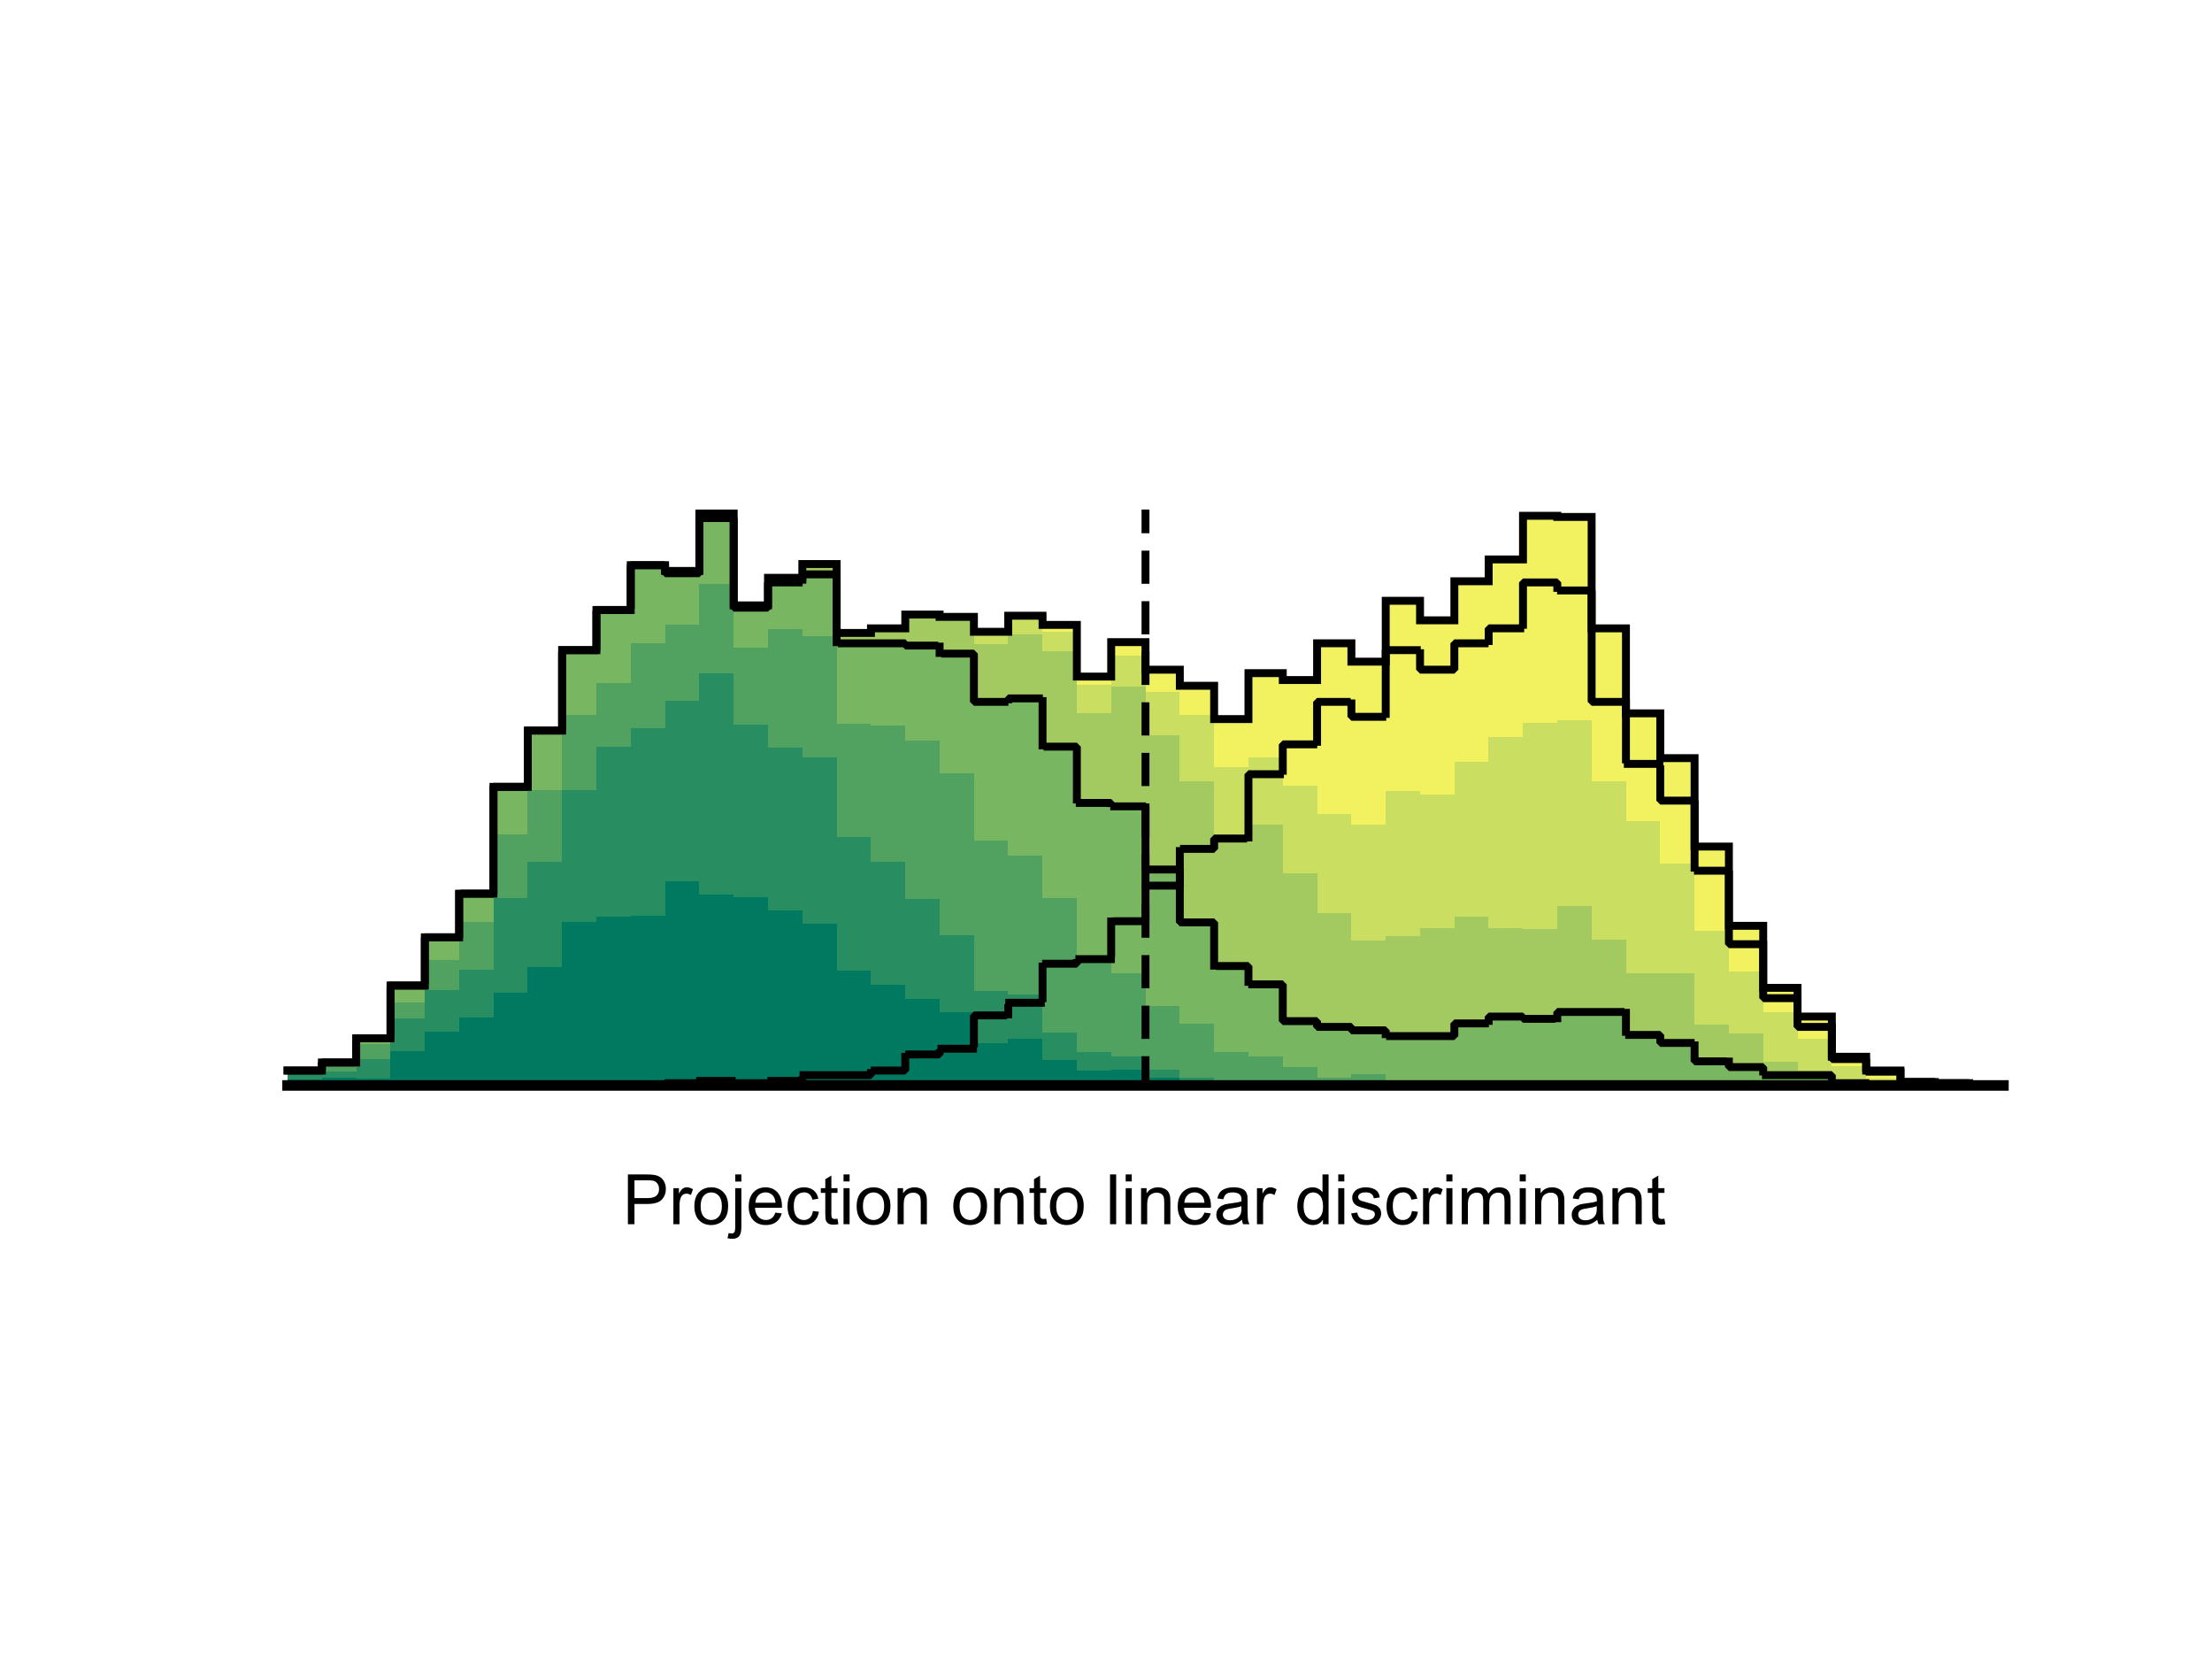 <?xml version="1.0"?>
<!DOCTYPE svg PUBLIC '-//W3C//DTD SVG 1.0//EN'
          'http://www.w3.org/TR/2001/REC-SVG-20010904/DTD/svg10.dtd'>
<svg xmlns:xlink="http://www.w3.org/1999/xlink" style="fill-opacity:1; color-rendering:auto; color-interpolation:auto; text-rendering:auto; stroke:black; stroke-linecap:square; stroke-miterlimit:10; shape-rendering:auto; stroke-opacity:1; fill:black; stroke-dasharray:none; font-weight:normal; stroke-width:1; font-family:'Dialog'; font-style:normal; stroke-linejoin:miter; font-size:12px; stroke-dashoffset:0; image-rendering:auto;" width="700" height="525" xmlns="http://www.w3.org/2000/svg"
><rect width="100%" height="100%" fill="#333333" stroke="none"/><!--Generated by the Batik Graphics2D SVG Generator--><defs id="genericDefs"
  /><g
  ><defs id="defs1"
    ><clipPath clipPathUnits="userSpaceOnUse" id="clipPath1"
      ><path d="M0 0 L700 0 L700 525 L0 525 L0 0 Z"
      /></clipPath
    ></defs
    ><g style="fill:white; stroke:white;"
    ><rect x="0" y="0" width="700" style="clip-path:url(#clipPath1); stroke:none;" height="525"
    /></g
    ><g style="fill:white; text-rendering:optimizeSpeed; color-rendering:optimizeSpeed; image-rendering:optimizeSpeed; shape-rendering:crispEdges; stroke:white; color-interpolation:sRGB;"
    ><rect x="0" width="700" height="525" y="0" style="stroke:none;"
      /><path d="M101.86 343.5 L101.86 338.775 L91 338.775 L91 343.5 ZM112.72 343.5 L112.72 336.231 L101.86 336.231 L101.86 343.5 ZM123.58 343.5 L123.58 328.598 L112.72 328.598 L112.72 343.5 ZM134.44 343.5 L134.44 311.88 L123.58 311.88 L123.58 343.5 ZM145.3 343.5 L145.3 296.615 L134.44 296.615 L134.44 343.5 ZM156.16 343.5 L156.16 282.803 L145.3 282.803 L145.3 343.5 ZM167.02 343.5 L167.02 249.002 L156.16 249.002 L156.16 343.5 ZM177.88 343.5 L177.88 231.193 L167.02 231.193 L167.02 343.5 ZM188.74 343.5 L188.74 205.751 L177.88 205.751 L177.88 343.5 ZM199.6 343.5 L199.6 193.03 L188.74 193.03 L188.74 343.5 ZM210.46 343.5 L210.46 178.855 L199.6 178.855 L199.6 343.5 ZM221.32 343.5 L221.32 180.673 L210.46 180.673 L210.46 343.5 ZM232.18 343.5 L232.18 162.5 L221.32 162.5 L221.32 343.5 ZM243.04 343.5 L243.04 191.576 L232.18 191.576 L232.18 343.5 ZM253.9 343.5 L253.9 182.853 L243.04 182.853 L243.04 343.5 ZM264.76 343.5 L264.76 178.492 L253.9 178.492 L253.9 343.5 ZM275.62 343.5 L275.62 200.299 L264.76 200.299 L264.76 343.5 ZM286.48 343.5 L286.48 198.845 L275.62 198.845 L275.62 343.5 ZM297.34 343.5 L297.34 194.484 L286.48 194.484 L286.48 343.5 ZM308.2 343.5 L308.2 195.211 L297.34 195.211 L297.34 343.5 ZM319.06 343.5 L319.06 199.936 L308.2 199.936 L308.2 343.5 ZM329.92 343.5 L329.92 194.847 L319.06 194.847 L319.06 343.5 ZM340.78 343.5 L340.78 197.755 L329.92 197.755 L329.92 343.5 ZM351.64 343.5 L351.64 214.11 L340.78 214.11 L340.78 343.5 ZM362.5 343.5 L362.5 203.207 L351.64 203.207 L351.64 343.5 ZM373.36 343.5 L373.36 211.93 L362.5 211.93 L362.5 343.5 ZM384.22 343.5 L384.22 217.018 L373.36 217.018 L373.36 343.5 ZM395.08 343.5 L395.08 227.558 L384.22 227.558 L384.22 343.5 ZM405.94 343.5 L405.94 213.02 L395.08 213.02 L395.08 343.5 ZM416.8 343.5 L416.8 215.201 L405.94 215.201 L405.94 343.5 ZM427.66 343.5 L427.66 203.57 L416.8 203.57 L416.8 343.5 ZM438.52 343.5 L438.52 209.386 L427.66 209.386 L427.66 343.5 ZM449.38 343.5 L449.38 190.123 L438.52 190.123 L438.52 343.5 ZM460.24 343.5 L460.24 196.301 L449.38 196.301 L449.38 343.5 ZM471.1 343.5 L471.1 183.944 L460.24 183.944 L460.24 343.5 ZM481.96 343.5 L481.96 177.038 L471.1 177.038 L471.1 343.5 ZM492.82 343.5 L492.82 163.227 L481.96 163.227 L481.96 343.5 ZM503.68 343.5 L503.68 163.59 L492.82 163.59 L492.82 343.5 ZM514.54 343.5 L514.54 198.845 L503.68 198.845 L503.68 343.5 ZM525.4 343.5 L525.4 225.741 L514.54 225.741 L514.54 343.5 ZM536.26 343.5 L536.26 239.916 L525.4 239.916 L525.4 343.5 ZM547.12 343.5 L547.12 267.902 L536.26 267.902 L536.26 343.5 ZM557.98 343.5 L557.98 292.98 L547.12 292.98 L547.12 343.5 ZM568.84 343.5 L568.84 312.606 L557.98 312.606 L557.98 343.5 ZM579.7 343.5 L579.7 321.693 L568.84 321.693 L568.84 343.5 ZM590.56 343.5 L590.56 334.414 L579.7 334.414 L579.7 343.5 ZM601.42 343.5 L601.42 338.775 L590.56 338.775 L590.56 343.5 ZM612.28 343.5 L612.28 342.41 L601.42 342.41 L601.42 343.5 ZM623.14 343.5 L623.14 342.773 L612.28 342.773 L612.28 343.5 Z" style="fill:rgb(242,242,97); stroke:none;"
      /><path d="M101.86 343.5 L101.86 338.775 L91 338.775 L91 343.5 ZM112.72 343.5 L112.72 336.231 L101.86 336.231 L101.86 343.5 ZM123.58 343.5 L123.58 328.598 L112.72 328.598 L112.72 343.5 ZM134.44 343.5 L134.44 311.88 L123.58 311.88 L123.58 343.5 ZM145.3 343.5 L145.3 296.615 L134.44 296.615 L134.44 343.5 ZM156.16 343.5 L156.16 282.803 L145.3 282.803 L145.3 343.5 ZM167.02 343.5 L167.02 249.002 L156.16 249.002 L156.16 343.5 ZM177.88 343.5 L177.88 231.193 L167.02 231.193 L167.02 343.5 ZM188.74 343.5 L188.74 205.751 L177.88 205.751 L177.88 343.5 ZM199.6 343.5 L199.6 193.03 L188.74 193.03 L188.74 343.5 ZM210.46 343.5 L210.46 178.855 L199.6 178.855 L199.6 343.5 ZM221.32 343.5 L221.32 180.673 L210.46 180.673 L210.46 343.5 ZM232.18 343.5 L232.18 162.5 L221.32 162.5 L221.32 343.5 ZM243.04 343.5 L243.04 191.576 L232.18 191.576 L232.18 343.5 ZM253.9 343.5 L253.9 182.853 L243.04 182.853 L243.04 343.5 ZM264.76 343.5 L264.76 178.492 L253.9 178.492 L253.9 343.5 ZM275.62 343.5 L275.62 200.299 L264.76 200.299 L264.76 343.5 ZM286.48 343.5 L286.48 198.845 L275.62 198.845 L275.62 343.5 ZM297.34 343.5 L297.34 194.484 L286.48 194.484 L286.48 343.5 ZM308.2 343.5 L308.2 195.211 L297.34 195.211 L297.34 343.5 ZM319.06 343.5 L319.06 200.663 L308.2 200.663 L308.2 343.5 ZM329.92 343.5 L329.92 195.211 L319.06 195.211 L319.06 343.5 ZM340.78 343.5 L340.78 199.936 L329.92 199.936 L329.92 343.5 ZM351.64 343.5 L351.64 216.655 L340.78 216.655 L340.78 343.5 ZM362.5 343.5 L362.5 207.568 L351.64 207.568 L351.64 343.5 ZM373.36 343.5 L373.36 218.835 L362.5 218.835 L362.5 343.5 ZM384.22 343.5 L384.22 226.104 L373.36 226.104 L373.36 343.5 ZM395.08 343.5 L395.08 242.823 L384.22 242.823 L384.22 343.5 ZM405.94 343.5 L405.94 239.552 L395.08 239.552 L395.08 343.5 ZM416.8 343.5 L416.8 248.638 L405.94 248.638 L405.94 343.5 ZM427.66 343.5 L427.66 257.725 L416.8 257.725 L416.8 343.5 ZM438.52 343.5 L438.52 260.996 L427.66 260.996 L427.66 343.5 ZM449.38 343.5 L449.38 250.456 L438.52 250.456 L438.52 343.5 ZM460.24 343.5 L460.24 251.546 L449.38 251.546 L449.38 343.5 ZM471.1 343.5 L471.1 241.006 L460.24 241.006 L460.24 343.5 ZM481.96 343.5 L481.96 233.374 L471.1 233.374 L471.1 343.5 ZM492.82 343.5 L492.82 228.649 L481.96 228.649 L481.96 343.5 ZM503.68 343.5 L503.68 227.922 L492.82 227.922 L492.82 343.5 ZM514.54 343.5 L514.54 247.185 L503.68 247.185 L503.68 343.5 ZM525.4 343.5 L525.4 259.906 L514.54 259.906 L514.54 343.5 ZM536.26 343.5 L536.26 273.353 L525.4 273.353 L525.4 343.5 ZM547.12 343.5 L547.12 294.434 L536.26 294.434 L536.26 343.5 ZM557.98 343.5 L557.98 307.518 L547.12 307.518 L547.12 343.5 ZM568.84 343.5 L568.84 320.239 L557.98 320.239 L557.98 343.5 ZM579.7 343.5 L579.7 328.598 L568.84 328.598 L568.84 343.5 ZM590.56 343.5 L590.56 337.321 L579.7 337.321 L579.7 343.5 ZM601.42 343.5 L601.42 341.319 L590.56 341.319 L590.56 343.5 ZM612.28 343.5 L612.28 343.137 L601.42 343.137 L601.42 343.5 Z" style="fill:rgb(202,222,97); stroke:none;"
      /><path d="M101.86 343.5 L101.86 338.775 L91 338.775 L91 343.5 ZM112.72 343.5 L112.72 336.231 L101.86 336.231 L101.86 343.5 ZM123.58 343.5 L123.58 328.598 L112.72 328.598 L112.72 343.5 ZM134.44 343.5 L134.44 311.88 L123.58 311.88 L123.58 343.5 ZM145.3 343.5 L145.3 296.615 L134.44 296.615 L134.44 343.5 ZM156.16 343.5 L156.16 282.803 L145.3 282.803 L145.3 343.5 ZM167.02 343.5 L167.02 249.002 L156.16 249.002 L156.16 343.5 ZM177.88 343.5 L177.88 231.193 L167.02 231.193 L167.02 343.5 ZM188.74 343.5 L188.74 205.751 L177.88 205.751 L177.88 343.5 ZM199.6 343.5 L199.6 193.03 L188.74 193.03 L188.74 343.5 ZM210.46 343.5 L210.46 178.855 L199.6 178.855 L199.6 343.5 ZM221.32 343.5 L221.32 180.673 L210.46 180.673 L210.46 343.5 ZM232.18 343.5 L232.18 162.5 L221.32 162.5 L221.32 343.5 ZM243.04 343.5 L243.04 191.576 L232.18 191.576 L232.18 343.5 ZM253.9 343.5 L253.9 182.853 L243.04 182.853 L243.04 343.5 ZM264.76 343.5 L264.76 178.492 L253.9 178.492 L253.9 343.5 ZM275.62 343.5 L275.62 200.299 L264.76 200.299 L264.76 343.5 ZM286.48 343.5 L286.48 198.845 L275.62 198.845 L275.62 343.5 ZM297.34 343.5 L297.34 195.211 L286.48 195.211 L286.48 343.5 ZM308.2 343.5 L308.2 196.301 L297.34 196.301 L297.34 343.5 ZM319.06 343.5 L319.06 203.934 L308.2 203.934 L308.2 343.5 ZM329.92 343.5 L329.92 200.663 L319.06 200.663 L319.06 343.5 ZM340.78 343.5 L340.78 206.114 L329.92 206.114 L329.92 343.5 ZM351.64 343.5 L351.64 225.741 L340.78 225.741 L340.78 343.5 ZM362.5 343.5 L362.5 217.381 L351.64 217.381 L351.64 343.5 ZM373.36 343.5 L373.36 232.647 L362.5 232.647 L362.5 343.5 ZM384.22 343.5 L384.22 247.185 L373.36 247.185 L373.36 343.5 ZM395.08 343.5 L395.08 263.904 L384.22 263.904 L384.22 343.5 ZM405.94 343.5 L405.94 260.996 L395.08 260.996 L395.08 343.5 ZM416.8 343.5 L416.8 276.261 L405.94 276.261 L405.94 343.5 ZM427.66 343.5 L427.66 288.982 L416.8 288.982 L416.8 343.5 ZM438.52 343.5 L438.52 297.705 L427.66 297.705 L427.66 343.5 ZM449.38 343.5 L449.38 296.251 L438.52 296.251 L438.52 343.5 ZM460.24 343.5 L460.24 293.707 L449.38 293.707 L449.38 343.5 ZM471.1 343.5 L471.1 290.072 L460.24 290.072 L460.24 343.5 ZM481.96 343.5 L481.96 293.707 L471.1 293.707 L471.1 343.5 ZM492.82 343.5 L492.82 294.07 L481.96 294.07 L481.96 343.5 ZM503.68 343.5 L503.68 286.801 L492.82 286.801 L492.82 343.5 ZM514.54 343.5 L514.54 297.341 L503.68 297.341 L503.68 343.5 ZM525.4 307.882 L514.54 307.882 L514.54 343.5 L525.4 343.5 L536.26 343.5 L536.26 307.882 ZM547.12 343.5 L547.12 324.237 L536.26 324.237 L536.26 343.5 ZM557.98 343.5 L557.98 327.145 L547.12 327.145 L547.12 343.5 ZM568.84 343.5 L568.84 335.868 L557.98 335.868 L557.98 343.5 ZM579.7 343.5 L579.7 338.775 L568.84 338.775 L568.84 343.5 ZM590.56 343.5 L590.56 341.683 L579.7 341.683 L579.7 343.5 ZM601.42 343.5 L601.42 342.773 L590.56 342.773 L590.56 343.5 Z" style="fill:rgb(162,202,97); stroke:none;"
      /><path d="M101.86 343.5 L101.86 338.775 L91 338.775 L91 343.5 ZM112.72 343.5 L112.72 336.231 L101.86 336.231 L101.86 343.5 ZM123.58 343.5 L123.58 328.598 L112.72 328.598 L112.72 343.5 ZM134.44 343.5 L134.44 311.88 L123.58 311.88 L123.58 343.5 ZM145.3 343.5 L145.3 296.615 L134.44 296.615 L134.44 343.5 ZM156.16 343.5 L156.16 282.803 L145.3 282.803 L145.3 343.5 ZM167.02 343.5 L167.02 249.002 L156.16 249.002 L156.16 343.5 ZM177.88 343.5 L177.88 231.193 L167.02 231.193 L167.02 343.5 ZM188.74 343.5 L188.74 205.751 L177.88 205.751 L177.88 343.5 ZM199.6 343.5 L199.6 193.03 L188.74 193.03 L188.74 343.5 ZM210.46 343.5 L210.46 178.855 L199.6 178.855 L199.6 343.5 ZM221.32 343.5 L221.32 181.4 L210.46 181.4 L210.46 343.5 ZM232.18 343.5 L232.18 163.954 L221.32 163.954 L221.32 343.5 ZM243.04 343.5 L243.04 192.303 L232.18 192.303 L232.18 343.5 ZM253.9 343.5 L253.9 184.307 L243.04 184.307 L243.04 343.5 ZM264.76 343.5 L264.76 181.763 L253.9 181.763 L253.9 343.5 ZM275.62 203.57 L264.76 203.57 L264.76 343.5 L275.62 343.5 L286.48 343.5 L286.48 203.57 ZM297.34 343.5 L297.34 204.297 L286.48 204.297 L286.48 343.5 ZM308.2 343.5 L308.2 206.841 L297.34 206.841 L297.34 343.5 ZM319.06 343.5 L319.06 222.106 L308.2 222.106 L308.2 343.5 ZM329.92 343.5 L329.92 221.016 L319.06 221.016 L319.06 343.5 ZM340.78 343.5 L340.78 236.281 L329.92 236.281 L329.92 343.5 ZM351.64 343.5 L351.64 254.09 L340.78 254.09 L340.78 343.5 ZM362.5 343.5 L362.5 255.181 L351.64 255.181 L351.64 343.5 ZM373.36 343.5 L373.36 275.171 L362.5 275.171 L362.5 343.5 ZM384.22 343.5 L384.22 291.89 L373.36 291.89 L373.36 343.5 ZM395.08 343.5 L395.08 305.701 L384.22 305.701 L384.22 343.5 ZM405.94 343.5 L405.94 311.516 L395.08 311.516 L395.08 343.5 ZM416.8 343.5 L416.8 323.147 L405.94 323.147 L405.94 343.5 ZM427.66 343.5 L427.66 324.964 L416.8 324.964 L416.8 343.5 ZM438.52 343.5 L438.52 326.054 L427.66 326.054 L427.66 343.5 ZM449.38 327.872 L438.52 327.872 L438.52 343.5 L449.38 343.5 L460.24 343.5 L460.24 327.872 ZM471.1 343.5 L471.1 323.873 L460.24 323.873 L460.24 343.5 ZM481.96 343.5 L481.96 321.693 L471.1 321.693 L471.1 343.5 ZM492.82 343.5 L492.82 322.42 L481.96 322.42 L481.96 343.5 ZM503.68 320.239 L492.82 320.239 L492.82 343.5 L503.68 343.5 L514.54 343.5 L514.54 320.239 ZM525.4 343.5 L525.4 327.508 L514.54 327.508 L514.54 343.5 ZM536.26 343.5 L536.26 330.052 L525.4 330.052 L525.4 343.5 ZM547.12 343.5 L547.12 335.868 L536.26 335.868 L536.26 343.5 ZM557.98 343.5 L557.98 337.685 L547.12 337.685 L547.12 343.5 ZM568.84 340.229 L557.98 340.229 L557.98 343.5 L568.84 343.5 L579.7 343.5 L579.7 340.229 ZM590.56 343.5 L590.56 342.773 L579.7 342.773 L579.7 343.5 ZM601.42 343.5 L601.42 343.137 L590.56 343.137 L590.56 343.5 Z" style="fill:rgb(121,182,97); stroke:none;"
      /><path d="M101.86 343.5 L101.86 338.775 L91 338.775 L91 343.5 ZM112.72 343.5 L112.72 336.958 L101.86 336.958 L101.86 343.5 ZM123.58 343.5 L123.58 330.416 L112.72 330.416 L112.72 343.5 ZM134.44 343.5 L134.44 317.331 L123.58 317.331 L123.58 343.5 ZM145.3 343.5 L145.3 303.884 L134.44 303.884 L134.44 343.5 ZM156.16 343.5 L156.16 291.89 L145.3 291.89 L145.3 343.5 ZM167.02 343.5 L167.02 263.904 L156.16 263.904 L156.16 343.5 ZM177.88 343.5 L177.88 250.092 L167.02 250.092 L167.02 343.5 ZM188.74 343.5 L188.74 226.104 L177.88 226.104 L177.88 343.5 ZM199.6 343.5 L199.6 216.291 L188.74 216.291 L188.74 343.5 ZM210.46 343.5 L210.46 203.57 L199.6 203.57 L199.6 343.5 ZM221.32 343.5 L221.32 197.755 L210.46 197.755 L210.46 343.5 ZM232.18 343.5 L232.18 184.671 L221.32 184.671 L221.32 343.5 ZM243.04 343.5 L243.04 205.024 L232.18 205.024 L232.18 343.5 ZM253.9 343.5 L253.9 199.209 L243.04 199.209 L243.04 343.5 ZM264.76 343.5 L264.76 201.39 L253.9 201.39 L253.9 343.5 ZM275.62 343.5 L275.62 229.012 L264.76 229.012 L264.76 343.5 ZM286.48 343.5 L286.48 229.739 L275.62 229.739 L275.62 343.5 ZM297.34 343.5 L297.34 234.464 L286.48 234.464 L286.48 343.5 ZM308.2 343.5 L308.2 244.641 L297.34 244.641 L297.34 343.5 ZM319.06 343.5 L319.06 266.084 L308.2 266.084 L308.2 343.5 ZM329.92 343.5 L329.92 270.809 L319.06 270.809 L319.06 343.5 ZM340.78 343.5 L340.78 284.257 L329.92 284.257 L329.92 343.5 ZM351.64 343.5 L351.64 303.884 L340.78 303.884 L340.78 343.5 ZM362.5 343.5 L362.5 307.882 L351.64 307.882 L351.64 343.5 ZM373.36 343.5 L373.36 318.422 L362.5 318.422 L362.5 343.5 ZM384.22 343.5 L384.22 323.873 L373.36 323.873 L373.36 343.5 ZM395.08 343.5 L395.08 332.96 L384.22 332.96 L384.22 343.5 ZM405.94 343.5 L405.94 334.414 L395.08 334.414 L395.08 343.5 ZM416.8 343.5 L416.8 337.685 L405.94 337.685 L405.94 343.5 ZM427.66 343.5 L427.66 340.956 L416.8 340.956 L416.8 343.5 ZM438.52 343.5 L438.52 339.865 L427.66 339.865 L427.66 343.5 ZM449.38 342.046 L438.52 342.046 L438.52 343.5 L449.38 343.5 L460.24 343.5 L460.24 342.046 ZM471.1 343.5 L471.1 342.773 L460.24 342.773 L460.24 343.5 ZM481.96 343.137 L471.1 343.137 L471.1 343.5 L481.96 343.5 L492.82 343.5 L492.82 343.137 ZM525.4 343.5 L525.4 342.773 L514.54 342.773 L514.54 343.5 Z" style="fill:rgb(81,162,97); stroke:none;"
      /><path d="M101.86 343.5 L101.86 339.865 L91 339.865 L91 343.5 ZM112.72 343.5 L112.72 339.139 L101.86 339.139 L101.86 343.5 ZM123.58 343.5 L123.58 335.141 L112.72 335.141 L112.72 343.5 ZM134.44 343.5 L134.44 322.42 L123.58 322.42 L123.58 343.5 ZM145.3 343.5 L145.3 313.333 L134.44 313.333 L134.44 343.5 ZM156.16 343.5 L156.16 306.791 L145.3 306.791 L145.3 343.5 ZM167.02 343.5 L167.02 284.257 L156.16 284.257 L156.16 343.5 ZM177.88 343.5 L177.88 272.627 L167.02 272.627 L167.02 343.5 ZM188.74 343.5 L188.74 250.092 L177.88 250.092 L177.88 343.5 ZM199.6 343.5 L199.6 236.281 L188.74 236.281 L188.74 343.5 ZM210.46 343.5 L210.46 230.466 L199.6 230.466 L199.6 343.5 ZM221.32 343.5 L221.32 221.743 L210.46 221.743 L210.46 343.5 ZM232.18 343.5 L232.18 213.02 L221.32 213.02 L221.32 343.5 ZM243.04 343.5 L243.04 229.375 L232.18 229.375 L232.18 343.5 ZM253.9 343.5 L253.9 236.645 L243.04 236.645 L243.04 343.5 ZM264.76 343.5 L264.76 239.552 L253.9 239.552 L253.9 343.5 ZM275.62 343.5 L275.62 264.994 L264.76 264.994 L264.76 343.5 ZM286.48 343.5 L286.48 272.627 L275.62 272.627 L275.62 343.5 ZM297.34 343.5 L297.34 284.62 L286.48 284.62 L286.48 343.5 ZM308.2 343.5 L308.2 295.887 L297.34 295.887 L297.34 343.5 ZM319.06 343.5 L319.06 313.697 L308.2 313.697 L308.2 343.5 ZM329.92 343.5 L329.92 314.787 L319.06 314.787 L319.06 343.5 ZM340.78 343.5 L340.78 326.781 L329.92 326.781 L329.92 343.5 ZM351.64 343.5 L351.64 332.96 L340.78 332.96 L340.78 343.5 ZM362.5 343.5 L362.5 334.414 L351.64 334.414 L351.64 343.5 ZM373.36 343.5 L373.36 338.412 L362.5 338.412 L362.5 343.5 ZM384.22 343.5 L384.22 340.956 L373.36 340.956 L373.36 343.5 ZM395.08 342.773 L384.22 342.773 L384.22 343.5 L395.08 343.5 L405.94 343.5 L405.94 342.773 ZM416.8 343.5 L416.8 343.137 L405.94 343.137 L405.94 343.5 ZM438.52 343.5 L438.52 343.137 L427.66 343.137 L427.66 343.5 ZM449.38 343.5 L449.38 342.773 L438.52 342.773 L438.52 343.5 Z" style="fill:rgb(40,141,97); stroke:none;"
      /><path d="M101.86 343.5 L101.86 341.683 L91 341.683 L91 343.5 ZM112.72 343.5 L112.72 340.956 L101.86 340.956 L101.86 343.5 ZM123.58 343.5 L123.58 341.319 L112.72 341.319 L112.72 343.5 ZM134.44 343.5 L134.44 332.596 L123.58 332.596 L123.58 343.5 ZM145.3 343.5 L145.3 326.418 L134.44 326.418 L134.44 343.5 ZM156.16 343.5 L156.16 322.056 L145.3 322.056 L145.3 343.5 ZM167.02 343.5 L167.02 314.06 L156.16 314.06 L156.16 343.5 ZM177.88 343.5 L177.88 306.064 L167.02 306.064 L167.02 343.5 ZM188.74 343.5 L188.74 291.89 L177.88 291.89 L177.88 343.5 ZM199.6 343.5 L199.6 290.072 L188.74 290.072 L188.74 343.5 ZM210.46 343.5 L210.46 289.709 L199.6 289.709 L199.6 343.5 ZM221.32 343.5 L221.32 278.805 L210.46 278.805 L210.46 343.5 ZM232.18 343.5 L232.18 283.167 L221.32 283.167 L221.32 343.5 ZM243.04 343.5 L243.04 283.894 L232.18 283.894 L232.18 343.5 ZM253.9 343.5 L253.9 288.255 L243.04 288.255 L243.04 343.5 ZM264.76 343.5 L264.76 292.253 L253.9 292.253 L253.9 343.5 ZM275.62 343.5 L275.62 307.155 L264.76 307.155 L264.76 343.5 ZM286.48 343.5 L286.48 311.516 L275.62 311.516 L275.62 343.5 ZM297.34 343.5 L297.34 316.241 L286.48 316.241 L286.48 343.5 ZM308.2 343.5 L308.2 320.239 L297.34 320.239 L297.34 343.5 ZM319.06 343.5 L319.06 330.052 L308.2 330.052 L308.2 343.5 ZM329.92 343.5 L329.92 328.598 L319.06 328.598 L319.06 343.5 ZM340.78 343.5 L340.78 335.504 L329.92 335.504 L329.92 343.5 ZM351.64 343.5 L351.64 338.775 L340.78 338.775 L340.78 343.5 ZM362.5 343.5 L362.5 338.412 L351.64 338.412 L351.64 343.5 ZM373.36 343.5 L373.36 340.956 L362.5 340.956 L362.5 343.5 ZM384.22 343.5 L384.22 342.046 L373.36 342.046 L373.36 343.5 ZM395.08 343.137 L384.22 343.137 L384.22 343.5 L395.08 343.5 L405.94 343.5 L416.8 343.5 L416.8 343.137 L405.94 343.137 ZM449.38 343.5 L449.38 343.137 L438.52 343.137 L438.52 343.5 Z" style="fill:rgb(0,121,97); stroke:none;"
    /></g
    ><g style="text-rendering:geometricPrecision; stroke-width:2.5; color-interpolation:linearRGB; color-rendering:optimizeQuality; stroke-linecap:butt; image-rendering:optimizeQuality;"
    ><path d="M91 338.775 L101.86 338.775 L101.86 336.231 L112.72 336.231 L112.72 328.598 L123.58 328.598 L123.58 311.88 L134.44 311.88 L134.44 296.615 L145.3 296.615 L145.3 282.803 L156.16 282.803 L156.16 249.002 L167.02 249.002 L167.02 231.193 L177.88 231.193 L177.88 205.751 L188.74 205.751 L188.74 193.03 L199.6 193.03 L199.6 178.855 L210.46 178.855 L210.46 180.673 L221.32 180.673 L221.32 162.5 L232.18 162.5 L232.18 191.576 L243.04 191.576 L243.04 182.853 L253.9 182.853 L253.9 178.492 L264.76 178.492 L264.76 200.299 L275.62 200.299 L275.62 198.845 L286.48 198.845 L286.48 194.484 L297.34 194.484 L297.34 195.211 L308.2 195.211 L308.2 199.936 L319.06 199.936 L319.06 194.847 L329.92 194.847 L329.92 197.755 L340.78 197.755 L340.78 214.11 L351.64 214.11 L351.64 203.207 L362.5 203.207 L362.5 211.93 L373.36 211.93 L373.36 217.018 L384.22 217.018 L384.22 227.558 L395.08 227.558 L395.08 213.02 L405.94 213.02 L405.94 215.201 L416.8 215.201 L416.8 203.57 L427.66 203.57 L427.66 209.386 L438.52 209.386 L438.52 190.123 L449.38 190.123 L449.38 196.301 L460.24 196.301 L460.24 183.944 L471.1 183.944 L471.1 177.038 L481.96 177.038 L481.96 163.227 L492.82 163.227 L492.82 163.59 L503.68 163.59 L503.68 198.845 L514.54 198.845 L514.54 225.741 L525.4 225.741 L525.4 239.916 L536.26 239.916 L536.26 267.902 L547.12 267.902 L547.12 292.98 L557.98 292.98 L557.98 312.606 L568.84 312.606 L568.84 321.693 L579.7 321.693 L579.7 334.414 L590.56 334.414 L590.56 338.775 L601.42 338.775 L601.42 342.41 L612.28 342.41 L612.28 342.773 L623.14 342.773 L623.14 343.5 L634 343.5 L634 343.5" style="fill:none; fill-rule:evenodd;"
      /><path style="fill:none; stroke-miterlimit:1; stroke-dasharray:2,2; fill-rule:evenodd; stroke-linejoin:bevel;" d="M91 338.775 L101.86 338.775 L101.86 336.231 L112.72 336.231 L112.72 328.598 L123.58 328.598 L123.58 311.88 L134.44 311.88 L134.44 296.615 L145.3 296.615 L145.3 282.803 L156.16 282.803 L156.16 249.002 L167.02 249.002 L167.02 231.193 L177.88 231.193 L177.88 205.751 L188.74 205.751 L188.74 193.03 L199.6 193.03 L199.6 178.855 L210.46 178.855 L210.46 181.4 L221.32 181.4 L221.32 163.954 L232.18 163.954 L232.18 192.303 L243.04 192.303 L243.04 184.307 L253.9 184.307 L253.9 181.763 L264.76 181.763 L264.76 203.57 L275.62 203.57 L275.62 203.57 L286.48 203.57 L286.48 204.297 L297.34 204.297 L297.34 206.841 L308.2 206.841 L308.2 222.106 L319.06 222.106 L319.06 221.016 L329.92 221.016 L329.92 236.281 L340.78 236.281 L340.78 254.09 L351.64 254.09 L351.64 255.181 L362.5 255.181 L362.5 275.171 L373.36 275.171 L373.36 291.89 L384.22 291.89 L384.22 305.701 L395.08 305.701 L395.08 311.516 L405.94 311.516 L405.94 323.147 L416.8 323.147 L416.8 324.964 L427.66 324.964 L427.66 326.054 L438.52 326.054 L438.52 327.872 L449.38 327.872 L449.38 327.872 L460.24 327.872 L460.24 323.873 L471.1 323.873 L471.1 321.693 L481.96 321.693 L481.96 322.42 L492.82 322.42 L492.82 320.239 L503.68 320.239 L503.68 320.239 L514.54 320.239 L514.54 327.508 L525.4 327.508 L525.4 330.052 L536.26 330.052 L536.26 335.868 L547.12 335.868 L547.12 337.685 L557.98 337.685 L557.98 340.229 L568.84 340.229 L568.84 340.229 L579.7 340.229 L579.7 342.773 L590.56 342.773 L590.56 343.137 L601.42 343.137 L601.42 343.5 L612.28 343.5 L612.28 343.5 L623.14 343.5 L623.14 343.5 L634 343.5 L634 343.5"
      /><path style="fill:none; stroke-miterlimit:1; stroke-dasharray:2,2; fill-rule:evenodd; stroke-linejoin:bevel;" d="M91 343.5 L101.86 343.5 L101.86 343.5 L112.72 343.5 L112.72 343.5 L123.58 343.5 L123.58 343.5 L134.44 343.5 L134.44 343.5 L145.3 343.5 L145.3 343.5 L156.16 343.5 L156.16 343.5 L167.02 343.5 L167.02 343.5 L177.88 343.5 L177.88 343.5 L188.74 343.5 L188.74 343.5 L199.6 343.5 L199.6 343.5 L210.46 343.5 L210.46 342.773 L221.32 342.773 L221.32 342.046 L232.18 342.046 L232.18 342.773 L243.04 342.773 L243.04 342.046 L253.9 342.046 L253.9 340.229 L264.76 340.229 L264.76 340.229 L275.62 340.229 L275.62 338.775 L286.48 338.775 L286.48 333.687 L297.34 333.687 L297.34 331.87 L308.2 331.87 L308.2 321.329 L319.06 321.329 L319.06 317.331 L329.92 317.331 L329.92 304.974 L340.78 304.974 L340.78 303.52 L351.64 303.52 L351.64 291.526 L362.5 291.526 L362.5 280.259 L373.36 280.259 L373.36 268.628 L384.22 268.628 L384.22 265.357 L395.08 265.357 L395.08 245.004 L405.94 245.004 L405.94 235.554 L416.8 235.554 L416.8 222.106 L427.66 222.106 L427.66 226.831 L438.52 226.831 L438.52 205.751 L449.38 205.751 L449.38 211.93 L460.24 211.93 L460.24 203.57 L471.1 203.57 L471.1 198.845 L481.96 198.845 L481.96 184.307 L492.82 184.307 L492.82 186.851 L503.68 186.851 L503.68 222.106 L514.54 222.106 L514.54 241.733 L525.4 241.733 L525.4 253.363 L536.26 253.363 L536.26 275.534 L547.12 275.534 L547.12 298.795 L557.98 298.795 L557.98 315.877 L568.84 315.877 L568.84 324.964 L579.7 324.964 L579.7 335.141 L590.56 335.141 L590.56 339.139 L601.42 339.139 L601.42 342.41 L612.28 342.41 L612.28 342.773 L623.14 342.773 L623.14 343.5 L634 343.5 L634 343.5"
      /><line x1="362.5" x2="362.5" y1="343.5" style="fill:none; stroke-linejoin:bevel; stroke-dasharray:8,8; stroke-miterlimit:1;" y2="162.5"
      /><line x1="91" x2="634" y1="343.5" style="stroke-linecap:square; fill:none; stroke-linejoin:round; stroke-width:3.333;" y2="343.5"
    /></g
    ><g transform="translate(362.5,364.408)" style="font-size:22px; text-rendering:geometricPrecision; color-rendering:optimizeQuality; image-rendering:optimizeQuality; font-family:'SansSerif'; color-interpolation:linearRGB;"
    ><path style="stroke:none;" d="M-163.797 23 L-163.797 7.25 L-157.859 7.25 Q-156.297 7.25 -155.469 7.406 Q-154.312 7.594 -153.523 8.141 Q-152.734 8.688 -152.258 9.664 Q-151.781 10.641 -151.781 11.812 Q-151.781 13.812 -153.062 15.203 Q-154.344 16.594 -157.672 16.594 L-161.719 16.594 L-161.719 23 L-163.797 23 ZM-161.719 14.734 L-157.641 14.734 Q-155.625 14.734 -154.781 13.984 Q-153.938 13.234 -153.938 11.875 Q-153.938 10.875 -154.43 10.172 Q-154.922 9.469 -155.75 9.25 Q-156.266 9.109 -157.688 9.109 L-161.719 9.109 L-161.719 14.734 ZM-149.404 23 L-149.404 11.594 L-147.654 11.594 L-147.654 13.328 Q-146.998 12.109 -146.428 11.719 Q-145.857 11.328 -145.185 11.328 Q-144.201 11.328 -143.201 11.953 L-143.857 13.75 Q-144.576 13.328 -145.279 13.328 Q-145.92 13.328 -146.42 13.711 Q-146.92 14.094 -147.139 14.766 Q-147.467 15.797 -147.467 17.031 L-147.467 23 L-149.404 23 ZM-142.766 17.297 Q-142.766 14.125 -141 12.594 Q-139.531 11.328 -137.422 11.328 Q-135.062 11.328 -133.57 12.875 Q-132.078 14.422 -132.078 17.141 Q-132.078 19.344 -132.742 20.602 Q-133.406 21.859 -134.664 22.562 Q-135.922 23.266 -137.422 23.266 Q-139.812 23.266 -141.289 21.727 Q-142.766 20.188 -142.766 17.297 ZM-140.781 17.297 Q-140.781 19.484 -139.828 20.578 Q-138.875 21.672 -137.422 21.672 Q-135.984 21.672 -135.023 20.57 Q-134.062 19.469 -134.062 17.234 Q-134.062 15.109 -135.023 14.023 Q-135.984 12.938 -137.422 12.938 Q-138.875 12.938 -139.828 14.023 Q-140.781 15.109 -140.781 17.297 ZM-129.827 9.5 L-129.827 7.25 L-127.89 7.25 L-127.89 9.5 L-129.827 9.5 ZM-132.28 27.422 L-131.905 25.781 Q-131.327 25.938 -130.999 25.938 Q-130.405 25.938 -130.116 25.547 Q-129.827 25.156 -129.827 23.578 L-129.827 11.594 L-127.89 11.594 L-127.89 23.625 Q-127.89 25.734 -128.436 26.562 Q-129.14 27.625 -130.765 27.625 Q-131.546 27.625 -132.28 27.422 ZM-117.111 19.328 L-115.111 19.578 Q-115.596 21.328 -116.869 22.297 Q-118.143 23.266 -120.143 23.266 Q-122.643 23.266 -124.103 21.719 Q-125.564 20.172 -125.564 17.391 Q-125.564 14.516 -124.088 12.922 Q-122.611 11.328 -120.236 11.328 Q-117.955 11.328 -116.502 12.891 Q-115.049 14.453 -115.049 17.281 Q-115.049 17.453 -115.064 17.797 L-123.58 17.797 Q-123.471 19.672 -122.51 20.672 Q-121.549 21.672 -120.127 21.672 Q-119.064 21.672 -118.314 21.109 Q-117.564 20.547 -117.111 19.328 ZM-123.471 16.203 L-117.096 16.203 Q-117.221 14.766 -117.83 14.047 Q-118.752 12.922 -120.221 12.922 Q-121.549 12.922 -122.455 13.812 Q-123.361 14.703 -123.471 16.203 ZM-105.251 18.828 L-103.345 19.062 Q-103.657 21.031 -104.939 22.148 Q-106.22 23.266 -108.095 23.266 Q-110.439 23.266 -111.86 21.734 Q-113.282 20.203 -113.282 17.344 Q-113.282 15.484 -112.673 14.102 Q-112.064 12.719 -110.806 12.023 Q-109.548 11.328 -108.079 11.328 Q-106.22 11.328 -105.04 12.273 Q-103.86 13.219 -103.532 14.938 L-105.407 15.234 Q-105.673 14.078 -106.36 13.5 Q-107.048 12.922 -108.001 12.922 Q-109.47 12.922 -110.384 13.969 Q-111.298 15.016 -111.298 17.281 Q-111.298 19.578 -110.415 20.625 Q-109.532 21.672 -108.11 21.672 Q-106.97 21.672 -106.212 20.969 Q-105.454 20.266 -105.251 18.828 ZM-97.47 21.266 L-97.189 22.984 Q-98.001 23.156 -98.657 23.156 Q-99.704 23.156 -100.282 22.82 Q-100.86 22.484 -101.095 21.945 Q-101.329 21.406 -101.329 19.656 L-101.329 13.094 L-102.751 13.094 L-102.751 11.594 L-101.329 11.594 L-101.329 8.766 L-99.407 7.609 L-99.407 11.594 L-97.47 11.594 L-97.47 13.094 L-99.407 13.094 L-99.407 19.766 Q-99.407 20.594 -99.306 20.828 Q-99.204 21.062 -98.978 21.203 Q-98.751 21.344 -98.314 21.344 Q-98.001 21.344 -97.47 21.266 ZM-95.561 9.469 L-95.561 7.25 L-93.639 7.25 L-93.639 9.469 L-95.561 9.469 ZM-95.561 23 L-95.561 11.594 L-93.639 11.594 L-93.639 23 L-95.561 23 ZM-91.407 17.297 Q-91.407 14.125 -89.642 12.594 Q-88.173 11.328 -86.064 11.328 Q-83.704 11.328 -82.212 12.875 Q-80.72 14.422 -80.72 17.141 Q-80.72 19.344 -81.384 20.602 Q-82.048 21.859 -83.306 22.562 Q-84.564 23.266 -86.064 23.266 Q-88.454 23.266 -89.931 21.727 Q-91.407 20.188 -91.407 17.297 ZM-89.423 17.297 Q-89.423 19.484 -88.47 20.578 Q-87.517 21.672 -86.064 21.672 Q-84.626 21.672 -83.665 20.57 Q-82.704 19.469 -82.704 17.234 Q-82.704 15.109 -83.665 14.023 Q-84.626 12.938 -86.064 12.938 Q-87.517 12.938 -88.47 14.023 Q-89.423 15.109 -89.423 17.297 ZM-78.453 23 L-78.453 11.594 L-76.719 11.594 L-76.719 13.219 Q-75.453 11.328 -73.078 11.328 Q-72.047 11.328 -71.188 11.703 Q-70.328 12.078 -69.898 12.68 Q-69.469 13.281 -69.297 14.109 Q-69.188 14.641 -69.188 15.984 L-69.188 23 L-71.125 23 L-71.125 16.062 Q-71.125 14.875 -71.344 14.289 Q-71.562 13.703 -72.141 13.359 Q-72.719 13.016 -73.5 13.016 Q-74.734 13.016 -75.625 13.797 Q-76.516 14.578 -76.516 16.766 L-76.516 23 L-78.453 23 ZM-60.824 17.297 Q-60.824 14.125 -59.059 12.594 Q-57.59 11.328 -55.48 11.328 Q-53.121 11.328 -51.629 12.875 Q-50.137 14.422 -50.137 17.141 Q-50.137 19.344 -50.801 20.602 Q-51.465 21.859 -52.723 22.562 Q-53.98 23.266 -55.48 23.266 Q-57.871 23.266 -59.348 21.727 Q-60.824 20.188 -60.824 17.297 ZM-58.84 17.297 Q-58.84 19.484 -57.887 20.578 Q-56.934 21.672 -55.48 21.672 Q-54.043 21.672 -53.082 20.57 Q-52.121 19.469 -52.121 17.234 Q-52.121 15.109 -53.082 14.023 Q-54.043 12.938 -55.48 12.938 Q-56.934 12.938 -57.887 14.023 Q-58.84 15.109 -58.84 17.297 ZM-47.87 23 L-47.87 11.594 L-46.136 11.594 L-46.136 13.219 Q-44.87 11.328 -42.495 11.328 Q-41.464 11.328 -40.605 11.703 Q-39.745 12.078 -39.315 12.68 Q-38.886 13.281 -38.714 14.109 Q-38.605 14.641 -38.605 15.984 L-38.605 23 L-40.542 23 L-40.542 16.062 Q-40.542 14.875 -40.761 14.289 Q-40.98 13.703 -41.558 13.359 Q-42.136 13.016 -42.917 13.016 Q-44.151 13.016 -45.042 13.797 Q-45.933 14.578 -45.933 16.766 L-45.933 23 L-47.87 23 ZM-31.416 21.266 L-31.135 22.984 Q-31.947 23.156 -32.603 23.156 Q-33.65 23.156 -34.228 22.82 Q-34.807 22.484 -35.041 21.945 Q-35.275 21.406 -35.275 19.656 L-35.275 13.094 L-36.697 13.094 L-36.697 11.594 L-35.275 11.594 L-35.275 8.766 L-33.353 7.609 L-33.353 11.594 L-31.416 11.594 L-31.416 13.094 L-33.353 13.094 L-33.353 19.766 Q-33.353 20.594 -33.252 20.828 Q-33.15 21.062 -32.924 21.203 Q-32.697 21.344 -32.26 21.344 Q-31.947 21.344 -31.416 21.266 ZM-30.241 17.297 Q-30.241 14.125 -28.476 12.594 Q-27.007 11.328 -24.898 11.328 Q-22.538 11.328 -21.046 12.875 Q-19.554 14.422 -19.554 17.141 Q-19.554 19.344 -20.218 20.602 Q-20.882 21.859 -22.14 22.562 Q-23.398 23.266 -24.898 23.266 Q-27.288 23.266 -28.765 21.727 Q-30.241 20.188 -30.241 17.297 ZM-28.257 17.297 Q-28.257 19.484 -27.304 20.578 Q-26.351 21.672 -24.898 21.672 Q-23.46 21.672 -22.499 20.57 Q-21.538 19.469 -21.538 17.234 Q-21.538 15.109 -22.499 14.023 Q-23.46 12.938 -24.898 12.938 Q-26.351 12.938 -27.304 14.023 Q-28.257 15.109 -28.257 17.297 ZM-11.222 23 L-11.222 7.25 L-9.284 7.25 L-9.284 23 L-11.222 23 ZM-6.271 9.469 L-6.271 7.25 L-4.35 7.25 L-4.35 9.469 L-6.271 9.469 ZM-6.271 23 L-6.271 11.594 L-4.35 11.594 L-4.35 23 L-6.271 23 ZM-1.399 23 L-1.399 11.594 L0.335 11.594 L0.335 13.219 Q1.601 11.328 3.976 11.328 Q5.007 11.328 5.866 11.703 Q6.726 12.078 7.155 12.68 Q7.585 13.281 7.757 14.109 Q7.866 14.641 7.866 15.984 L7.866 23 L5.929 23 L5.929 16.062 Q5.929 14.875 5.71 14.289 Q5.491 13.703 4.913 13.359 Q4.335 13.016 3.554 13.016 Q2.319 13.016 1.429 13.797 Q0.538 14.578 0.538 16.766 L0.538 23 L-1.399 23 ZM18.648 19.328 L20.648 19.578 Q20.164 21.328 18.891 22.297 Q17.617 23.266 15.617 23.266 Q13.117 23.266 11.656 21.719 Q10.195 20.172 10.195 17.391 Q10.195 14.516 11.672 12.922 Q13.148 11.328 15.523 11.328 Q17.805 11.328 19.258 12.891 Q20.711 14.453 20.711 17.281 Q20.711 17.453 20.695 17.797 L12.18 17.797 Q12.289 19.672 13.25 20.672 Q14.211 21.672 15.633 21.672 Q16.695 21.672 17.445 21.109 Q18.195 20.547 18.648 19.328 ZM12.289 16.203 L18.664 16.203 Q18.539 14.766 17.93 14.047 Q17.008 12.922 15.539 12.922 Q14.211 12.922 13.305 13.812 Q12.398 14.703 12.289 16.203 ZM30.509 21.594 Q29.446 22.5 28.446 22.883 Q27.446 23.266 26.306 23.266 Q24.431 23.266 23.423 22.344 Q22.415 21.422 22.415 19.984 Q22.415 19.156 22.798 18.461 Q23.181 17.766 23.798 17.352 Q24.415 16.938 25.181 16.719 Q25.759 16.562 26.899 16.422 Q29.243 16.141 30.352 15.766 Q30.368 15.359 30.368 15.25 Q30.368 14.078 29.821 13.594 Q29.071 12.938 27.618 12.938 Q26.243 12.938 25.595 13.414 Q24.946 13.891 24.634 15.109 L22.743 14.844 Q23.009 13.625 23.595 12.883 Q24.181 12.141 25.298 11.734 Q26.415 11.328 27.899 11.328 Q29.352 11.328 30.267 11.672 Q31.181 12.016 31.61 12.539 Q32.04 13.062 32.212 13.859 Q32.306 14.359 32.306 15.641 L32.306 18.219 Q32.306 20.922 32.431 21.633 Q32.556 22.344 32.915 23 L30.899 23 Q30.602 22.391 30.509 21.594 ZM30.352 17.281 Q29.306 17.703 27.196 18 Q26.009 18.172 25.509 18.391 Q25.009 18.609 24.743 19.023 Q24.477 19.438 24.477 19.938 Q24.477 20.719 25.064 21.234 Q25.649 21.75 26.774 21.75 Q27.899 21.75 28.767 21.258 Q29.634 20.766 30.04 19.922 Q30.352 19.266 30.352 17.984 L30.352 17.281 ZM35.275 23 L35.275 11.594 L37.025 11.594 L37.025 13.328 Q37.682 12.109 38.252 11.719 Q38.822 11.328 39.494 11.328 Q40.478 11.328 41.478 11.953 L40.822 13.75 Q40.103 13.328 39.4 13.328 Q38.76 13.328 38.26 13.711 Q37.76 14.094 37.541 14.766 Q37.213 15.797 37.213 17.031 L37.213 23 L35.275 23 ZM56.151 23 L56.151 21.562 Q55.058 23.266 52.948 23.266 Q51.589 23.266 50.448 22.508 Q49.308 21.75 48.675 20.406 Q48.042 19.062 48.042 17.312 Q48.042 15.594 48.612 14.203 Q49.183 12.812 50.323 12.07 Q51.464 11.328 52.87 11.328 Q53.901 11.328 54.706 11.766 Q55.511 12.203 56.011 12.906 L56.011 7.25 L57.933 7.25 L57.933 23 L56.151 23 ZM50.026 17.312 Q50.026 19.5 50.956 20.586 Q51.886 21.672 53.136 21.672 Q54.401 21.672 55.292 20.633 Q56.183 19.594 56.183 17.469 Q56.183 15.125 55.276 14.031 Q54.37 12.938 53.058 12.938 Q51.761 12.938 50.894 13.992 Q50.026 15.047 50.026 17.312 ZM60.996 9.469 L60.996 7.25 L62.918 7.25 L62.918 9.469 L60.996 9.469 ZM60.996 23 L60.996 11.594 L62.918 11.594 L62.918 23 L60.996 23 ZM65.087 19.594 L67.009 19.297 Q67.165 20.438 67.899 21.055 Q68.634 21.672 69.962 21.672 Q71.29 21.672 71.939 21.125 Q72.587 20.578 72.587 19.859 Q72.587 19.203 72.009 18.828 Q71.618 18.562 70.04 18.172 Q67.899 17.625 67.079 17.234 Q66.259 16.844 65.837 16.148 Q65.415 15.453 65.415 14.625 Q65.415 13.859 65.767 13.211 Q66.118 12.562 66.712 12.125 Q67.165 11.797 67.946 11.562 Q68.728 11.328 69.618 11.328 Q70.962 11.328 71.978 11.719 Q72.993 12.109 73.478 12.766 Q73.962 13.422 74.134 14.531 L72.243 14.797 Q72.118 13.906 71.501 13.414 Q70.884 12.922 69.759 12.922 Q68.415 12.922 67.853 13.359 Q67.29 13.797 67.29 14.391 Q67.29 14.766 67.524 15.078 Q67.759 15.391 68.259 15.594 Q68.556 15.688 69.962 16.078 Q72.024 16.625 72.837 16.977 Q73.649 17.328 74.11 17.992 Q74.571 18.656 74.571 19.641 Q74.571 20.609 74.009 21.469 Q73.446 22.328 72.376 22.797 Q71.306 23.266 69.962 23.266 Q67.743 23.266 66.579 22.336 Q65.415 21.406 65.087 19.594 ZM84.306 18.828 L86.212 19.062 Q85.899 21.031 84.618 22.148 Q83.337 23.266 81.462 23.266 Q79.118 23.266 77.696 21.734 Q76.274 20.203 76.274 17.344 Q76.274 15.484 76.884 14.102 Q77.493 12.719 78.751 12.023 Q80.009 11.328 81.478 11.328 Q83.337 11.328 84.517 12.273 Q85.696 13.219 86.024 14.938 L84.149 15.234 Q83.884 14.078 83.196 13.5 Q82.509 12.922 81.556 12.922 Q80.087 12.922 79.173 13.969 Q78.259 15.016 78.259 17.281 Q78.259 19.578 79.142 20.625 Q80.024 21.672 81.446 21.672 Q82.587 21.672 83.345 20.969 Q84.103 20.266 84.306 18.828 ZM87.837 23 L87.837 11.594 L89.587 11.594 L89.587 13.328 Q90.243 12.109 90.814 11.719 Q91.384 11.328 92.056 11.328 Q93.04 11.328 94.04 11.953 L93.384 13.75 Q92.665 13.328 91.962 13.328 Q91.321 13.328 90.821 13.711 Q90.321 14.094 90.103 14.766 Q89.774 15.797 89.774 17.031 L89.774 23 L87.837 23 ZM95.21 9.469 L95.21 7.25 L97.132 7.25 L97.132 9.469 L95.21 9.469 ZM95.21 23 L95.21 11.594 L97.132 11.594 L97.132 23 L95.21 23 ZM100.082 23 L100.082 11.594 L101.816 11.594 L101.816 13.188 Q102.348 12.359 103.238 11.844 Q104.129 11.328 105.269 11.328 Q106.535 11.328 107.348 11.859 Q108.16 12.391 108.488 13.328 Q109.848 11.328 112.019 11.328 Q113.707 11.328 114.621 12.273 Q115.535 13.219 115.535 15.172 L115.535 23 L113.613 23 L113.613 15.812 Q113.613 14.656 113.426 14.141 Q113.238 13.625 112.746 13.32 Q112.254 13.016 111.582 13.016 Q110.379 13.016 109.582 13.812 Q108.785 14.609 108.785 16.375 L108.785 23 L106.863 23 L106.863 15.594 Q106.863 14.297 106.387 13.656 Q105.91 13.016 104.832 13.016 Q104.019 13.016 103.324 13.445 Q102.629 13.875 102.324 14.695 Q102.019 15.516 102.019 17.078 L102.019 23 L100.082 23 ZM118.424 9.469 L118.424 7.25 L120.346 7.25 L120.346 9.469 L118.424 9.469 ZM118.424 23 L118.424 11.594 L120.346 11.594 L120.346 23 L118.424 23 ZM123.296 23 L123.296 11.594 L125.03 11.594 L125.03 13.219 Q126.296 11.328 128.671 11.328 Q129.702 11.328 130.561 11.703 Q131.421 12.078 131.851 12.68 Q132.28 13.281 132.452 14.109 Q132.561 14.641 132.561 15.984 L132.561 23 L130.624 23 L130.624 16.062 Q130.624 14.875 130.405 14.289 Q130.186 13.703 129.608 13.359 Q129.03 13.016 128.249 13.016 Q127.015 13.016 126.124 13.797 Q125.233 14.578 125.233 16.766 L125.233 23 L123.296 23 ZM142.969 21.594 Q141.906 22.5 140.906 22.883 Q139.906 23.266 138.766 23.266 Q136.891 23.266 135.883 22.344 Q134.875 21.422 134.875 19.984 Q134.875 19.156 135.258 18.461 Q135.641 17.766 136.258 17.352 Q136.875 16.938 137.641 16.719 Q138.219 16.562 139.359 16.422 Q141.703 16.141 142.812 15.766 Q142.828 15.359 142.828 15.25 Q142.828 14.078 142.281 13.594 Q141.531 12.938 140.078 12.938 Q138.703 12.938 138.055 13.414 Q137.406 13.891 137.094 15.109 L135.203 14.844 Q135.469 13.625 136.055 12.883 Q136.641 12.141 137.758 11.734 Q138.875 11.328 140.359 11.328 Q141.812 11.328 142.727 11.672 Q143.641 12.016 144.07 12.539 Q144.5 13.062 144.672 13.859 Q144.766 14.359 144.766 15.641 L144.766 18.219 Q144.766 20.922 144.891 21.633 Q145.016 22.344 145.375 23 L143.359 23 Q143.062 22.391 142.969 21.594 ZM142.812 17.281 Q141.766 17.703 139.656 18 Q138.469 18.172 137.969 18.391 Q137.469 18.609 137.203 19.023 Q136.938 19.438 136.938 19.938 Q136.938 20.719 137.523 21.234 Q138.109 21.75 139.234 21.75 Q140.359 21.75 141.227 21.258 Q142.094 20.766 142.5 19.922 Q142.812 19.266 142.812 17.984 L142.812 17.281 ZM147.767 23 L147.767 11.594 L149.501 11.594 L149.501 13.219 Q150.767 11.328 153.142 11.328 Q154.173 11.328 155.032 11.703 Q155.892 12.078 156.321 12.68 Q156.751 13.281 156.923 14.109 Q157.032 14.641 157.032 15.984 L157.032 23 L155.095 23 L155.095 16.062 Q155.095 14.875 154.876 14.289 Q154.657 13.703 154.079 13.359 Q153.501 13.016 152.72 13.016 Q151.485 13.016 150.595 13.797 Q149.704 14.578 149.704 16.766 L149.704 23 L147.767 23 ZM164.221 21.266 L164.502 22.984 Q163.69 23.156 163.033 23.156 Q161.986 23.156 161.408 22.82 Q160.83 22.484 160.596 21.945 Q160.361 21.406 160.361 19.656 L160.361 13.094 L158.94 13.094 L158.94 11.594 L160.361 11.594 L160.361 8.766 L162.283 7.609 L162.283 11.594 L164.221 11.594 L164.221 13.094 L162.283 13.094 L162.283 19.766 Q162.283 20.594 162.385 20.828 Q162.486 21.062 162.713 21.203 Q162.94 21.344 163.377 21.344 Q163.69 21.344 164.221 21.266 Z"
    /></g
  ></g
></svg
>
